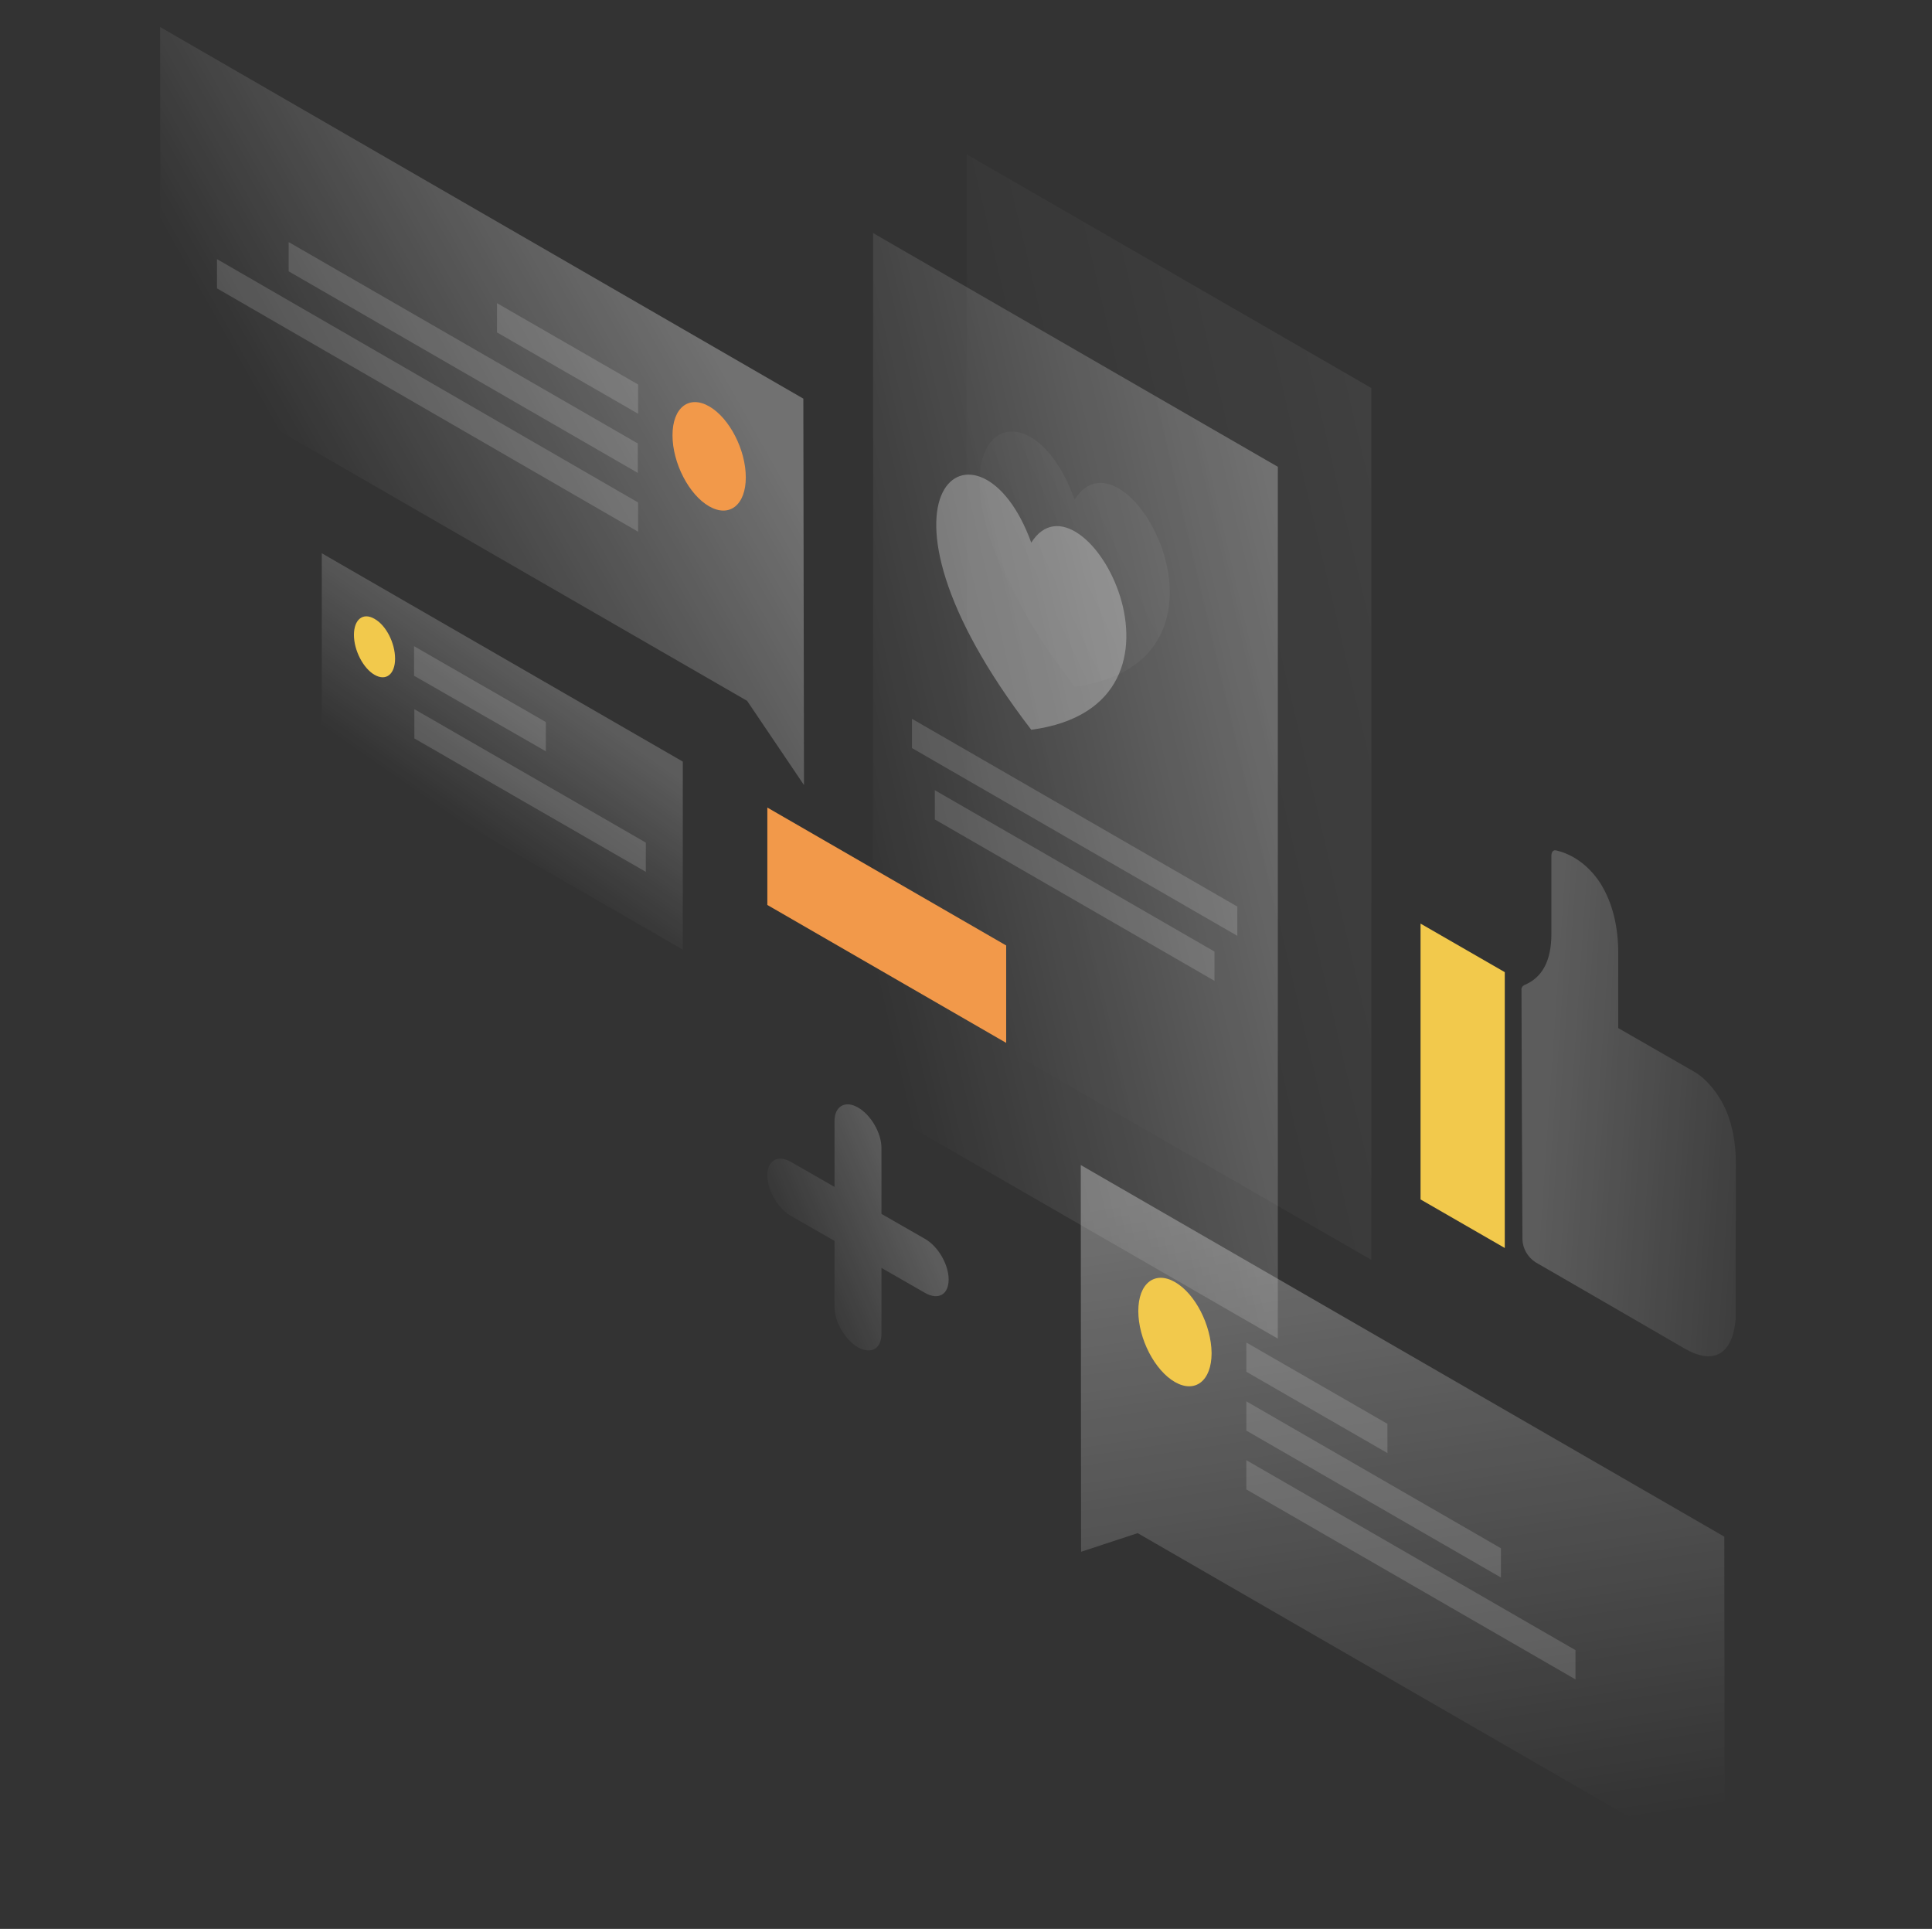 <?xml version="1.0" encoding="utf-8"?>
<!-- Generator: Adobe Illustrator 26.0.2, SVG Export Plug-In . SVG Version: 6.00 Build 0)  -->
<svg version="1.1" id="Layer_1" xmlns="http://www.w3.org/2000/svg" xmlns:xlink="http://www.w3.org/1999/xlink" x="0px" y="0px"
	 viewBox="0 0 601 600" style="enable-background:new 0 0 601 600;" xml:space="preserve">
<rect x="0" y="0" width="601" height="600" fill="#333333" stroke="none"/>
<style type="text/css">
	.st0{opacity:0.2;fill:url(#Path_00000090288581097110886490000008686874817310105533_);enable-background:new    ;}
	.st1{fill:#F2C94C;}
	.st2{opacity:0.15;fill:#FFFFFF;enable-background:new    ;}
	.st3{opacity:7.000000e-02;fill:url(#Path-5_00000126282113629217394210000000504426858189518222_);enable-background:new    ;}
	.st4{opacity:0.3;fill:url(#Path-6_00000083072015592501490600000002806309120816859284_);enable-background:new    ;}
	.st5{fill:#F2994A;}
	.st6{opacity:0.2;fill:url(#Path-10_00000141433689200315601750000006229045245358233984_);enable-background:new    ;}
	.st7{opacity:0.3;fill:url(#Path-12_00000055676304149906097120000017976928758761045439_);enable-background:new    ;}
	.st8{opacity:0.3;fill:url(#Path-17_00000053522389853139551570000003436356638715665580_);enable-background:new    ;}
	.st9{opacity:0.2;fill:url(#Path-22_00000162351971189953303520000002818199099746211763_);enable-background:new    ;}
	.st10{opacity:5.000000e-02;fill:url(#Path-23_00000084504414307426305180000011427184291614861983_);enable-background:new    ;}
	.st11{opacity:0.3;fill:#FFFFFF;enable-background:new    ;}
</style>
<linearGradient id="Path_00000094577835738856846000000018368930974800697218_" gradientUnits="userSpaceOnUse" x1="-657.718" y1="841.191" x2="-657.87" y2="840.952" gradientTransform="matrix(167 0 0 -183.4 110007.898 154486.188)">
	<stop  offset="0" style="stop-color:#FFFFFF"/>
	<stop  offset="1" style="stop-color:#FFFFFF;stop-opacity:0"/>
</linearGradient>
<path id="Path" style="opacity:0.2;fill:url(#Path_00000094577835738856846000000018368930974800697218_);enable-background:new    ;" d="
	M212.4,236.9l-112.3-64.8v58.5l112.3,64.8V236.9z"/>
<path id="Path-2" class="st1" d="M122.9,204.9c0,4.8-2.8,7.1-6.4,5c-3.5-2-6.4-7.6-6.4-12.4s2.8-7.1,6.4-5
	C120.1,194.5,122.9,200,122.9,204.9z"/>
<path id="Path-3" class="st2" d="M128.8,201l41,23.6v9.1l-41-23.5V201z"/>
<path id="Path-4" class="st2" d="M128.9,220.6l72,41.5v9.1l-72-41.5V220.6z"/>
<linearGradient id="Path-5_00000062873495954873897090000008539231850509255053_" gradientUnits="userSpaceOnUse" x1="-658.019" y1="840.939" x2="-658.697" y2="840.509" gradientTransform="matrix(187.2 0 0 -511.3 123617.898 430065.594)">
	<stop  offset="0" style="stop-color:#FFFFFF"/>
	<stop  offset="1" style="stop-color:#FFFFFF;stop-opacity:0"/>
</linearGradient>
<path id="Path-5" style="opacity:7.000000e-02;fill:url(#Path-5_00000062873495954873897090000008539231850509255053_);enable-background:new    ;" d="
	M300.7,48l125.9,72.7v271.2l-125.9-72.6V48z"/>
<linearGradient id="Path-6_00000013895865477408775030000014841840446126852523_" gradientUnits="userSpaceOnUse" x1="-657.943" y1="840.962" x2="-658.622" y2="840.533" gradientTransform="matrix(187.2 0 0 -511.3 123574.602 430102)">
	<stop  offset="0" style="stop-color:#FFFFFF"/>
	<stop  offset="1" style="stop-color:#FFFFFF;stop-opacity:0"/>
</linearGradient>
<path id="Path-6" style="opacity:0.3;fill:url(#Path-6_00000013895865477408775030000014841840446126852523_);enable-background:new    ;" d="
	M271.6,72.5l125.9,72.7v271.2l-125.9-72.6V72.5z"/>
<path id="Path-7" class="st2" d="M283.7,223.6L384.9,282v9.1l-101.2-58.4V223.6z"/>
<path id="Path-8" class="st2" d="M290.8,245.8l87,50.2v9.1l-87-50.2V245.8z"/>
<path id="Path-9" class="st5" d="M238.7,281.5v-30.3l74.3,42.9v30.3L238.7,281.5z"/>
<linearGradient id="Path-10_00000011751496874179926030000004957630198725333122_" gradientUnits="userSpaceOnUse" x1="-659.281" y1="841.217" x2="-658.432" y2="841.079" gradientTransform="matrix(99.215 0 0 -234.026 65892.617 197199.812)">
	<stop  offset="0" style="stop-color:#FFFFFF"/>
	<stop  offset="1" style="stop-color:#FFFFFF;stop-opacity:0"/>
</linearGradient>
<path id="Path-10" style="opacity:0.2;fill:url(#Path-10_00000011751496874179926030000004957630198725333122_);enable-background:new    ;" d="
	M498,275c-5.8-9.2-13.8-10.4-14.1-10.5c-0.8-0.1-1.3,0.6-1.3,1.7v24.3c0,8.3-2.8,13.6-8.4,15.9c-0.6,0.3-1,0.9-0.9,1.6
	c0,11.7,0.2,61.9,0.3,77.6c0.1,2.8,1.6,5.4,4,7c12,6.9,46.3,26.8,46.3,26.8c9.1,5.3,15,2,16-8.9l0.1-48.2c0-7.3-1.3-14.9-5.3-21.1
	c-2.3-3.6-5-6.3-7.8-7.9l-23.5-13.5v-22.6C503.5,288.3,501.6,280.9,498,275z"/>
<path id="Path-11" class="st1" d="M441.9,287.3l26.2,15.1v85.8l-26.2-15.1V287.3z"/>
<linearGradient id="Path-12_00000003105677266829704900000007838517606082136753_" gradientUnits="userSpaceOnUse" x1="-657.904" y1="840.775" x2="-658.252" y2="840.545" gradientTransform="matrix(297.7 0 0 -350.6 196064.281 294858.094)">
	<stop  offset="0" style="stop-color:#FFFFFF"/>
	<stop  offset="1" style="stop-color:#FFFFFF;stop-opacity:0"/>
</linearGradient>
<path id="Path-12" style="opacity:0.3;fill:url(#Path-12_00000003105677266829704900000007838517606082136753_);enable-background:new    ;" d="
	M249.9,124L49.8,8.4l0.1,104.3l182.5,105.3l17.7,26.2L249.9,124z"/>
<path id="Path-13" class="st2" d="M198.5,119.6l-43.9-25.3v9.1l43.9,25.3V119.6z"/>
<path id="Path-14" class="st2" d="M198.5,138L89.8,75.3v9.1l108.6,62.7V138z"/>
<path id="Path-15" class="st2" d="M198.5,156.3l-131-75.7v9.1l131,75.7V156.3z"/>
<path id="Path-16" class="st5" d="M209.2,135.4c0,8.6,5.1,18.5,11.4,22.1s11.4-0.4,11.4-9s-5.1-18.5-11.4-22.1
	S209.2,126.8,209.2,135.4z"/>
<linearGradient id="Path-17_00000171678521098143263110000001499228560115259828_" gradientUnits="userSpaceOnUse" x1="-658.61" y1="841.502" x2="-658.522" y2="840.86" gradientTransform="matrix(297.7 0 0 -326.9 196490.203 275452.719)">
	<stop  offset="0" style="stop-color:#FFFFFF"/>
	<stop  offset="1" style="stop-color:#FFFFFF;stop-opacity:0"/>
</linearGradient>
<path id="Path-17" style="opacity:0.3;fill:url(#Path-17_00000171678521098143263110000001499228560115259828_);enable-background:new    ;" d="
	M336.2,362.4L536.4,478l0.1,104.3L353.9,476.9l-17.6,5.8L336.2,362.4z"/>
<path id="Path-18" class="st2" d="M387.7,417.6l43.9,25.3v9.1l-43.9-25.3V417.6z"/>
<path id="Path-19" class="st2" d="M387.7,435.9l79.2,45.7v9.1L387.7,445V435.9z"/>
<path id="Path-20" class="st2" d="M387.7,454.2l102.4,59.1v9.1l-102.4-59.1V454.2z"/>
<path id="Path-21" class="st1" d="M376.9,420.9c0,8.6-5.1,12.6-11.4,9s-11.4-13.5-11.4-22.1s5.1-12.6,11.4-9
	C371.8,402.4,376.8,412.2,376.9,420.9z"/>
<linearGradient id="Path-22_00000080889305475013842960000014830311205378899636_" gradientUnits="userSpaceOnUse" x1="-657.566" y1="842.15" x2="-657.988" y2="841.905" gradientTransform="matrix(83.6 0 0 -113.934 55253.504 96320.07)">
	<stop  offset="0" style="stop-color:#FFFFFF"/>
	<stop  offset="1" style="stop-color:#FFFFFF;stop-opacity:0"/>
</linearGradient>
<path id="Path-22" style="opacity:0.2;fill:url(#Path-22_00000080889305475013842960000014830311205378899636_);enable-background:new    ;" d="
	M266.9,344.5c4,2.3,7.3,7.9,7.3,12.6v20.5l13.6,7.8c4,2.3,7.3,7.9,7.3,12.6s-3.2,6.5-7.3,4.2l-13.6-7.8v20.5c0,4.6-3.2,6.5-7.3,4.2
	c-4-2.3-7.3-7.9-7.3-12.6v-20.5l-13.6-7.8c-4-2.3-7.3-7.9-7.3-12.6c0-4.6,3.2-6.5,7.3-4.2l13.6,7.8v-20.5
	C259.6,344.1,262.9,342.2,266.9,344.5z"/>
<linearGradient id="Path-23_00000070087485541104948920000013614855369500176035_" gradientUnits="userSpaceOnUse" x1="-658.005" y1="841.272" x2="-658.494" y2="840.96" gradientTransform="matrix(87.957 0 0 -118.028 58223.051 99452.039)">
	<stop  offset="0" style="stop-color:#FFFFFF"/>
	<stop  offset="1" style="stop-color:#FFFFFF;stop-opacity:0"/>
</linearGradient>
<path id="Path-23" style="opacity:5.000000e-02;fill:url(#Path-23_00000070087485541104948920000013614855369500176035_);enable-background:new    ;" d="
	M334.3,213.6c-57.7-75.1-15.9-102.2,0-58.2C350.3,130,392,205.8,334.3,213.6z"/>
<path id="Path-24" class="st11" d="M320.8,227c-57.7-75.1-15.9-102.2,0-58.2C336.8,143.5,378.5,219.3,320.8,227z"/>
</svg>
